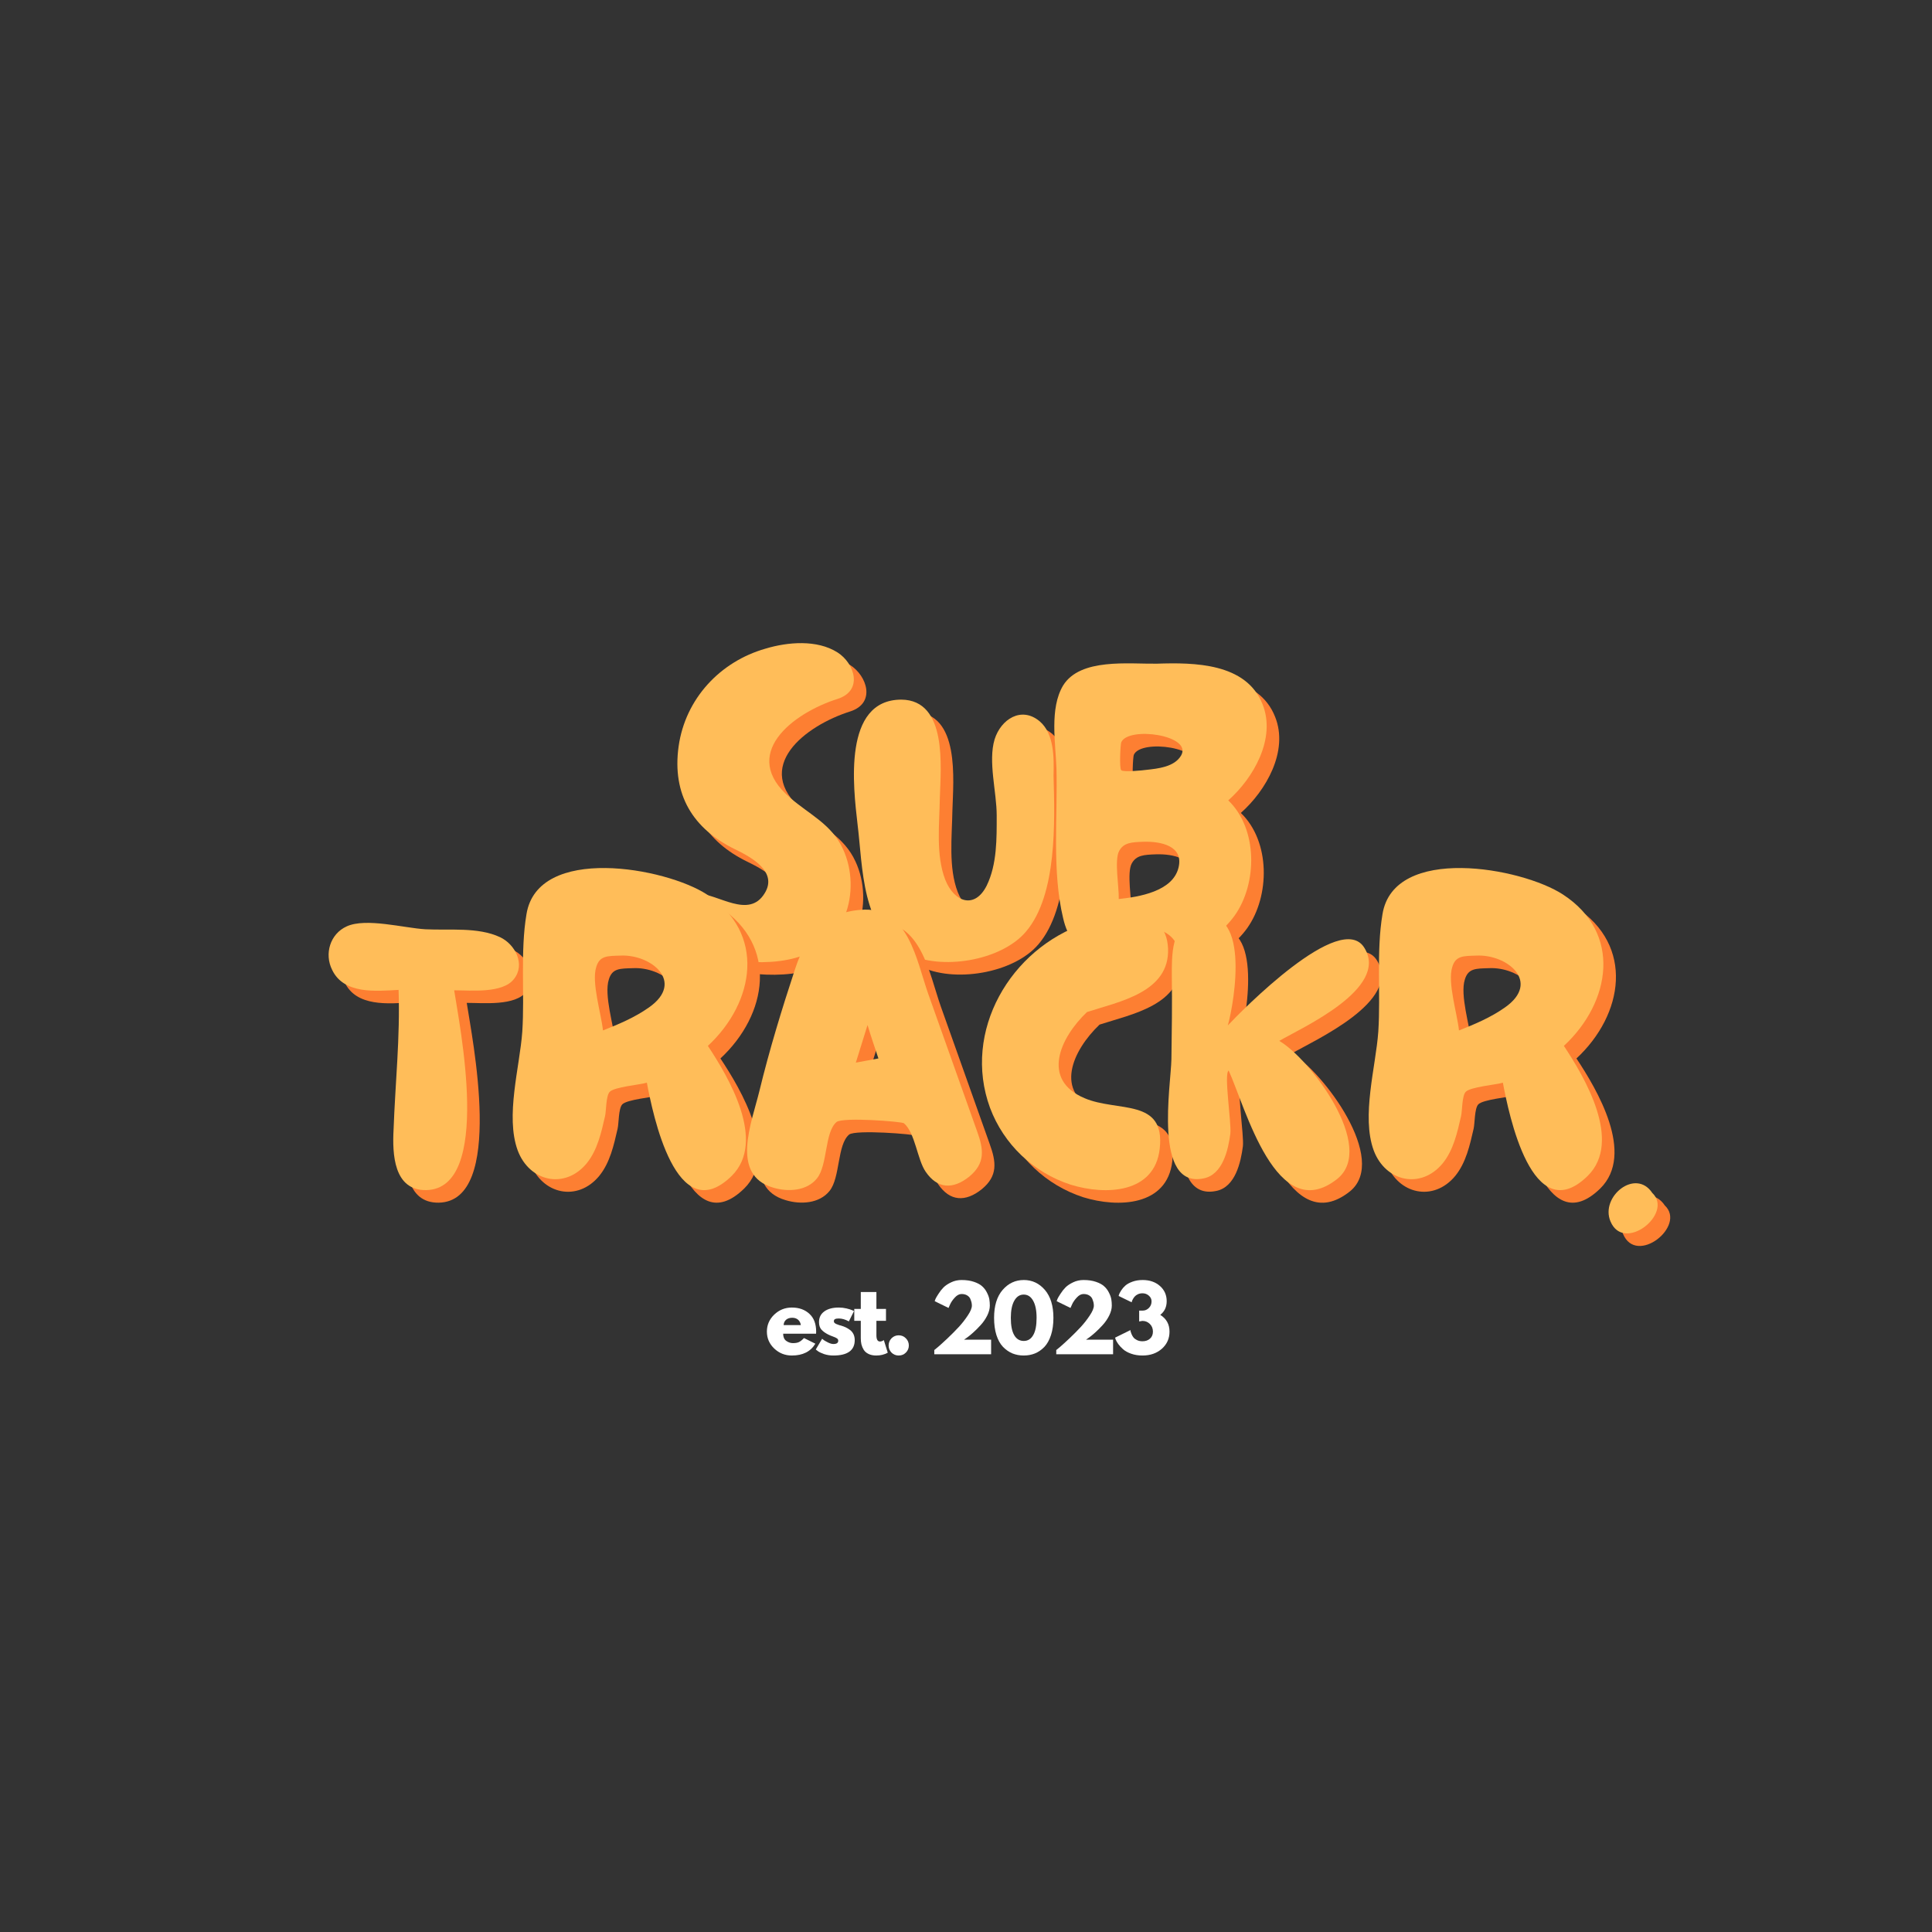 <svg xmlns="http://www.w3.org/2000/svg" xmlns:xlink="http://www.w3.org/1999/xlink" width="500" zoomAndPan="magnify" viewBox="0 0 375 375" height="500" preserveAspectRatio="xMidYMid meet" version="1.0"><rect x="0" y="0" width="375" height="375" fill="#333333" stroke="none"/><defs><g/></defs><g fill="#fd7f32" fill-opacity="1"><g transform="translate(130.343, 189.188)"><g><path d="M 13.551 -0.488 C 21.906 0.812 32.293 0.082 36.023 -8.844 C 37.727 -12.98 37.566 -18.012 35.699 -21.988 C 33.508 -26.773 29.207 -28.641 25.477 -31.887 C 15.496 -40.324 25.965 -48.355 34.727 -51.113 C 39.676 -52.738 37.973 -58.012 34.645 -60.121 C 30.668 -62.637 24.988 -62.148 20.688 -60.852 C 11.848 -58.336 5.113 -51.113 3.812 -41.867 C 2.516 -32.535 6.57 -25.883 14.766 -21.906 C 17.77 -20.445 23.125 -17.605 20.527 -13.387 C 17.445 -8.277 11.441 -13.305 7.465 -13.305 C 2.758 -13.387 -0.73 -9.574 2.352 -5.113 C 4.625 -1.867 9.898 -1.137 13.551 -0.488 Z M 13.551 -0.488 "/></g></g></g><g fill="#fd7f32" fill-opacity="1"><g transform="translate(166.932, 189.188)"><g><path d="M 11.52 -1.703 C 18.094 1.703 29.859 -0.242 34.645 -5.922 C 40.73 -13.062 40.242 -27.344 40 -36.188 C 40.082 -39.594 40.16 -44.301 37.32 -46.734 C 33.754 -49.734 29.777 -47.141 28.559 -43.246 C 27.262 -38.945 28.965 -33.023 28.965 -28.477 C 28.965 -24.016 29.047 -18.984 27.02 -14.848 C 24.746 -10.305 20.77 -11.52 18.984 -15.984 C 17.121 -20.77 17.852 -26.855 17.93 -31.887 C 18.094 -37.727 19.473 -50.871 10.465 -50.953 C -0.973 -50.953 1.137 -33.914 1.945 -26.855 C 3.004 -18.336 2.676 -6.246 11.52 -1.703 Z M 11.52 -1.703 "/></g></g></g><g fill="#fd7f32" fill-opacity="1"><g transform="translate(205.874, 189.188)"><g><path d="M 17.688 -0.164 C 24.582 -0.891 31.969 -3.164 36.188 -9.008 C 40.648 -15.254 40.73 -25.883 34.969 -31.398 C 39.836 -35.699 44.301 -43.406 41.621 -50.059 C 38.457 -58.094 28.316 -58.172 21.094 -57.93 C 15.66 -57.848 6.246 -59.066 2.922 -53.711 C 0.242 -49.25 1.461 -42.516 1.621 -37.566 C 1.867 -28.234 0.73 -17.605 2.922 -8.52 C 4.625 -0.973 10.711 0.566 17.688 -0.164 Z M 14.199 -37.242 C 13.793 -37.566 14.035 -42.352 14.199 -42.676 C 15.578 -45.84 28.152 -44.055 25.801 -40.082 C 24.504 -37.891 21.34 -37.566 19.066 -37.32 C 18.578 -37.242 14.684 -36.836 14.199 -37.242 Z M 13.711 -12.25 C 13.793 -14.523 12.82 -19.797 13.793 -21.582 C 14.684 -23.203 16.145 -23.285 18.578 -23.367 C 21.746 -23.449 26.367 -22.637 25.312 -18.336 C 24.18 -13.711 17.605 -12.656 13.711 -12.25 Z M 13.711 -12.25 "/></g></g></g><g fill="#ffbd59" fill-opacity="1"><g transform="translate(127.905, 186.75)"><g><path d="M 13.551 -0.488 C 21.906 0.812 32.293 0.082 36.023 -8.844 C 37.727 -12.98 37.566 -18.012 35.699 -21.988 C 33.508 -26.773 29.207 -28.641 25.477 -31.887 C 15.496 -40.324 25.965 -48.355 34.727 -51.113 C 39.676 -52.738 37.973 -58.012 34.645 -60.121 C 30.668 -62.637 24.988 -62.148 20.688 -60.852 C 11.848 -58.336 5.113 -51.113 3.812 -41.867 C 2.516 -32.535 6.57 -25.883 14.766 -21.906 C 17.77 -20.445 23.125 -17.605 20.527 -13.387 C 17.445 -8.277 11.441 -13.305 7.465 -13.305 C 2.758 -13.387 -0.73 -9.574 2.352 -5.113 C 4.625 -1.867 9.898 -1.137 13.551 -0.488 Z M 13.551 -0.488 "/></g></g></g><g fill="#ffbd59" fill-opacity="1"><g transform="translate(164.494, 186.75)"><g><path d="M 11.52 -1.703 C 18.094 1.703 29.859 -0.242 34.645 -5.922 C 40.73 -13.062 40.242 -27.344 40 -36.188 C 40.082 -39.594 40.16 -44.301 37.32 -46.734 C 33.754 -49.734 29.777 -47.141 28.559 -43.246 C 27.262 -38.945 28.965 -33.023 28.965 -28.477 C 28.965 -24.016 29.047 -18.984 27.02 -14.848 C 24.746 -10.305 20.77 -11.52 18.984 -15.984 C 17.121 -20.77 17.852 -26.855 17.93 -31.887 C 18.094 -37.727 19.473 -50.871 10.465 -50.953 C -0.973 -50.953 1.137 -33.914 1.945 -26.855 C 3.004 -18.336 2.676 -6.246 11.52 -1.703 Z M 11.52 -1.703 "/></g></g></g><g fill="#ffbd59" fill-opacity="1"><g transform="translate(203.436, 186.75)"><g><path d="M 17.688 -0.164 C 24.582 -0.891 31.969 -3.164 36.188 -9.008 C 40.648 -15.254 40.73 -25.883 34.969 -31.398 C 39.836 -35.699 44.301 -43.406 41.621 -50.059 C 38.457 -58.094 28.316 -58.172 21.094 -57.93 C 15.66 -57.848 6.246 -59.066 2.922 -53.711 C 0.242 -49.25 1.461 -42.516 1.621 -37.566 C 1.867 -28.234 0.73 -17.605 2.922 -8.52 C 4.625 -0.973 10.711 0.566 17.688 -0.164 Z M 14.199 -37.242 C 13.793 -37.566 14.035 -42.352 14.199 -42.676 C 15.578 -45.84 28.152 -44.055 25.801 -40.082 C 24.504 -37.891 21.34 -37.566 19.066 -37.32 C 18.578 -37.242 14.684 -36.836 14.199 -37.242 Z M 13.711 -12.25 C 13.793 -14.523 12.82 -19.797 13.793 -21.582 C 14.684 -23.203 16.145 -23.285 18.578 -23.367 C 21.746 -23.449 26.367 -22.637 25.312 -18.336 C 24.18 -13.711 17.605 -12.656 13.711 -12.25 Z M 13.711 -12.25 "/></g></g></g><g fill="#fd7f32" fill-opacity="1"><g transform="translate(65.035, 233.438)"><g><path d="M 20.121 0 C 33.102 -0.242 26.531 -32.293 25.559 -38.781 C 28.805 -38.781 34.969 -38.133 37.16 -40.973 C 39.43 -43.812 37.402 -47.707 34.48 -49.086 C 30.184 -51.113 24.582 -50.387 19.961 -50.629 C 15.82 -50.871 8.438 -52.898 4.707 -51.195 C 1.461 -49.734 0.324 -45.84 1.867 -42.758 C 4.137 -37.973 10.387 -38.621 14.766 -38.863 C 15.09 -29.695 14.117 -20.77 13.793 -11.684 C 13.551 -7.059 13.793 0.082 20.121 0 Z M 20.121 0 "/></g></g></g><g fill="#fd7f32" fill-opacity="1"><g transform="translate(100.731, 233.438)"><g><path d="M 43.73 -2.758 C 50.547 -9.492 43.082 -21.988 39.105 -27.992 C 48.273 -36.512 50.387 -49.898 38.945 -57.363 C 30.914 -62.637 6.086 -67.098 3.895 -53.551 C 2.676 -46.328 3.57 -38.215 3.082 -30.75 C 2.598 -23.934 -0.242 -14.359 2.191 -7.707 C 4.461 -1.621 11.359 -0.082 15.578 -5.191 C 17.688 -7.789 18.418 -11.195 19.148 -14.359 C 19.391 -15.414 19.309 -18.254 20.039 -19.066 C 20.934 -20.039 25.965 -20.445 27.262 -20.852 C 28.398 -14.848 32.941 7.789 43.73 -2.758 Z M 18.742 -30.992 C 18.418 -34.238 16.469 -40.324 17.445 -43.324 C 18.094 -45.516 19.633 -45.438 22.07 -45.516 C 28.074 -45.84 34.727 -40.406 27.668 -35.457 C 24.91 -33.508 21.824 -32.211 18.742 -30.992 Z M 18.742 -30.992 "/></g></g></g><g fill="#fd7f32" fill-opacity="1"><g transform="translate(146.244, 233.438)"><g><path d="M 6.246 -0.488 C 9.168 0.406 12.82 0.164 14.766 -2.273 C 16.875 -4.867 16.227 -11.277 18.578 -13.227 C 19.879 -14.199 31.238 -13.305 31.645 -12.98 C 33.832 -11.117 34.238 -5.922 35.863 -3.57 C 38.133 -0.242 41.137 -0.082 44.301 -2.598 C 47.465 -5.191 47.141 -7.871 45.84 -11.441 L 36.348 -38.133 C 34.078 -44.625 32.535 -54.605 24.016 -54.441 C 16.469 -54.199 12.738 -49.656 10.547 -43 C 7.953 -35.133 5.516 -27.18 3.57 -19.148 C 2.109 -13.145 -2.109 -2.922 6.246 -0.488 Z M 22.312 -24.746 C 23.043 -27.18 23.855 -29.613 24.582 -32.047 C 25.234 -29.859 25.965 -27.75 26.695 -25.559 C 25.234 -25.312 23.773 -24.988 22.312 -24.746 Z M 22.312 -24.746 "/></g></g></g><g fill="#fd7f32" fill-opacity="1"><g transform="translate(191.839, 233.438)"><g><path d="M 18.418 -1.055 C 25.234 1.055 34.727 0.648 35.699 -8.031 C 36.836 -17.93 27.504 -15.09 21.094 -17.852 C 12.656 -21.418 16.309 -29.531 21.582 -34.562 C 27.828 -36.594 37.648 -38.375 37.32 -46.895 C 36.918 -55.66 27.02 -53.711 21.258 -51.766 C 6.734 -46.895 -2.676 -30.832 2.758 -15.984 C 5.438 -8.844 11.195 -3.406 18.418 -1.055 Z M 18.418 -1.055 "/></g></g></g><g fill="#fd7f32" fill-opacity="1"><g transform="translate(227.941, 233.438)"><g><path d="M 34.078 -2.191 C 41.703 -8.355 28.805 -25.477 22.801 -28.965 C 27.262 -31.562 44.137 -39.105 39.352 -46.977 C 34.809 -54.605 15.254 -34.562 12.82 -31.969 C 14.117 -36.594 17.445 -56.062 6.492 -52.82 C 1.785 -51.441 1.945 -45.438 1.945 -41.543 C 2.027 -36.188 1.945 -30.75 1.867 -25.395 C 1.785 -20.445 -1.703 -0.242 8.113 -2.273 C 11.848 -3.004 12.902 -7.871 13.305 -10.953 C 13.551 -13.062 12.008 -22.637 12.98 -23.203 C 16.227 -16.145 22.23 7.223 34.078 -2.191 Z M 34.078 -2.191 "/></g></g></g><g fill="#fd7f32" fill-opacity="1"><g transform="translate(266.883, 233.438)"><g><path d="M 43.73 -2.758 C 50.547 -9.492 43.082 -21.988 39.105 -27.992 C 48.273 -36.512 50.387 -49.898 38.945 -57.363 C 30.914 -62.637 6.086 -67.098 3.895 -53.551 C 2.676 -46.328 3.57 -38.215 3.082 -30.75 C 2.598 -23.934 -0.242 -14.359 2.191 -7.707 C 4.461 -1.621 11.359 -0.082 15.578 -5.191 C 17.688 -7.789 18.418 -11.195 19.148 -14.359 C 19.391 -15.414 19.309 -18.254 20.039 -19.066 C 20.934 -20.039 25.965 -20.445 27.262 -20.852 C 28.398 -14.848 32.941 7.789 43.73 -2.758 Z M 18.742 -30.992 C 18.418 -34.238 16.469 -40.324 17.445 -43.324 C 18.094 -45.516 19.633 -45.438 22.07 -45.516 C 28.074 -45.84 34.727 -40.406 27.668 -35.457 C 24.91 -33.508 21.824 -32.211 18.742 -30.992 Z M 18.742 -30.992 "/></g></g></g><g fill="#ffbd59" fill-opacity="1"><g transform="translate(62.597, 231)"><g><path d="M 20.121 0 C 33.102 -0.242 26.531 -32.293 25.559 -38.781 C 28.805 -38.781 34.969 -38.133 37.16 -40.973 C 39.43 -43.812 37.402 -47.707 34.48 -49.086 C 30.184 -51.113 24.582 -50.387 19.961 -50.629 C 15.82 -50.871 8.438 -52.898 4.707 -51.195 C 1.461 -49.734 0.324 -45.84 1.867 -42.758 C 4.137 -37.973 10.387 -38.621 14.766 -38.863 C 15.09 -29.695 14.117 -20.77 13.793 -11.684 C 13.551 -7.059 13.793 0.082 20.121 0 Z M 20.121 0 "/></g></g></g><g fill="#ffbd59" fill-opacity="1"><g transform="translate(98.293, 231)"><g><path d="M 43.73 -2.758 C 50.547 -9.492 43.082 -21.988 39.105 -27.992 C 48.273 -36.512 50.387 -49.898 38.945 -57.363 C 30.914 -62.637 6.086 -67.098 3.895 -53.551 C 2.676 -46.328 3.57 -38.215 3.082 -30.75 C 2.598 -23.934 -0.242 -14.359 2.191 -7.707 C 4.461 -1.621 11.359 -0.082 15.578 -5.191 C 17.688 -7.789 18.418 -11.195 19.148 -14.359 C 19.391 -15.414 19.309 -18.254 20.039 -19.066 C 20.934 -20.039 25.965 -20.445 27.262 -20.852 C 28.398 -14.848 32.941 7.789 43.73 -2.758 Z M 18.742 -30.992 C 18.418 -34.238 16.469 -40.324 17.445 -43.324 C 18.094 -45.516 19.633 -45.438 22.07 -45.516 C 28.074 -45.84 34.727 -40.406 27.668 -35.457 C 24.91 -33.508 21.824 -32.211 18.742 -30.992 Z M 18.742 -30.992 "/></g></g></g><g fill="#ffbd59" fill-opacity="1"><g transform="translate(143.806, 231)"><g><path d="M 6.246 -0.488 C 9.168 0.406 12.82 0.164 14.766 -2.273 C 16.875 -4.867 16.227 -11.277 18.578 -13.227 C 19.879 -14.199 31.238 -13.305 31.645 -12.98 C 33.832 -11.117 34.238 -5.922 35.863 -3.57 C 38.133 -0.242 41.137 -0.082 44.301 -2.598 C 47.465 -5.191 47.141 -7.871 45.84 -11.441 L 36.348 -38.133 C 34.078 -44.625 32.535 -54.605 24.016 -54.441 C 16.469 -54.199 12.738 -49.656 10.547 -43 C 7.953 -35.133 5.516 -27.18 3.57 -19.148 C 2.109 -13.145 -2.109 -2.922 6.246 -0.488 Z M 22.312 -24.746 C 23.043 -27.18 23.855 -29.613 24.582 -32.047 C 25.234 -29.859 25.965 -27.75 26.695 -25.559 C 25.234 -25.312 23.773 -24.988 22.312 -24.746 Z M 22.312 -24.746 "/></g></g></g><g fill="#ffbd59" fill-opacity="1"><g transform="translate(189.4, 231)"><g><path d="M 18.418 -1.055 C 25.234 1.055 34.727 0.648 35.699 -8.031 C 36.836 -17.93 27.504 -15.09 21.094 -17.852 C 12.656 -21.418 16.309 -29.531 21.582 -34.562 C 27.828 -36.594 37.648 -38.375 37.32 -46.895 C 36.918 -55.66 27.02 -53.711 21.258 -51.766 C 6.734 -46.895 -2.676 -30.832 2.758 -15.984 C 5.438 -8.844 11.195 -3.406 18.418 -1.055 Z M 18.418 -1.055 "/></g></g></g><g fill="#ffbd59" fill-opacity="1"><g transform="translate(225.503, 231)"><g><path d="M 34.078 -2.191 C 41.703 -8.355 28.805 -25.477 22.801 -28.965 C 27.262 -31.562 44.137 -39.105 39.352 -46.977 C 34.809 -54.605 15.254 -34.562 12.82 -31.969 C 14.117 -36.594 17.445 -56.062 6.492 -52.82 C 1.785 -51.441 1.945 -45.438 1.945 -41.543 C 2.027 -36.188 1.945 -30.75 1.867 -25.395 C 1.785 -20.445 -1.703 -0.242 8.113 -2.273 C 11.848 -3.004 12.902 -7.871 13.305 -10.953 C 13.551 -13.062 12.008 -22.637 12.98 -23.203 C 16.227 -16.145 22.23 7.223 34.078 -2.191 Z M 34.078 -2.191 "/></g></g></g><g fill="#ffbd59" fill-opacity="1"><g transform="translate(264.444, 231)"><g><path d="M 43.73 -2.758 C 50.547 -9.492 43.082 -21.988 39.105 -27.992 C 48.273 -36.512 50.387 -49.898 38.945 -57.363 C 30.914 -62.637 6.086 -67.098 3.895 -53.551 C 2.676 -46.328 3.57 -38.215 3.082 -30.75 C 2.598 -23.934 -0.242 -14.359 2.191 -7.707 C 4.461 -1.621 11.359 -0.082 15.578 -5.191 C 17.688 -7.789 18.418 -11.195 19.148 -14.359 C 19.391 -15.414 19.309 -18.254 20.039 -19.066 C 20.934 -20.039 25.965 -20.445 27.262 -20.852 C 28.398 -14.848 32.941 7.789 43.73 -2.758 Z M 18.742 -30.992 C 18.418 -34.238 16.469 -40.324 17.445 -43.324 C 18.094 -45.516 19.633 -45.438 22.07 -45.516 C 28.074 -45.84 34.727 -40.406 27.668 -35.457 C 24.91 -33.508 21.824 -32.211 18.742 -30.992 Z M 18.742 -30.992 "/></g></g></g><g fill="#fd7f32" fill-opacity="1"><g transform="translate(313.408, 241.853)"><g><path d="M 1.621 -2.352 C 4.219 3.895 13.957 -3.895 9.734 -7.871 C 6.492 -12.738 -0.406 -7.141 1.621 -2.352 Z M 1.621 -2.352 "/></g></g></g><g fill="#ffbd59" fill-opacity="1"><g transform="translate(310.969, 239.415)"><g><path d="M 1.621 -2.352 C 4.219 3.895 13.957 -3.895 9.734 -7.871 C 6.492 -12.738 -0.406 -7.141 1.621 -2.352 Z M 1.621 -2.352 "/></g></g></g><g fill="#ffffff" fill-opacity="1"><g transform="translate(148.462, 262.855)"><g><path d="M 9.938 -3.984 L 3.547 -3.984 C 3.547 -3.359 3.742 -2.895 4.141 -2.594 C 4.547 -2.301 4.984 -2.156 5.453 -2.156 C 5.941 -2.156 6.328 -2.223 6.609 -2.359 C 6.898 -2.492 7.227 -2.754 7.594 -3.141 L 9.797 -2.047 C 8.879 -0.516 7.359 0.25 5.234 0.25 C 3.91 0.25 2.77 -0.203 1.812 -1.109 C 0.863 -2.016 0.391 -3.109 0.391 -4.391 C 0.391 -5.672 0.863 -6.77 1.812 -7.688 C 2.77 -8.602 3.91 -9.062 5.234 -9.062 C 6.629 -9.062 7.766 -8.656 8.641 -7.844 C 9.516 -7.039 9.953 -5.891 9.953 -4.391 C 9.953 -4.18 9.945 -4.047 9.938 -3.984 Z M 3.641 -5.656 L 6.984 -5.656 C 6.91 -6.113 6.727 -6.461 6.438 -6.703 C 6.145 -6.953 5.77 -7.078 5.312 -7.078 C 4.812 -7.078 4.41 -6.945 4.109 -6.688 C 3.816 -6.426 3.66 -6.082 3.641 -5.656 Z M 3.641 -5.656 "/></g></g></g><g fill="#ffffff" fill-opacity="1"><g transform="translate(157.95, 262.855)"><g><path d="M 4.859 -9.062 C 5.359 -9.062 5.852 -9.004 6.344 -8.891 C 6.832 -8.773 7.203 -8.66 7.453 -8.547 L 7.812 -8.375 L 6.812 -6.375 C 6.125 -6.75 5.473 -6.938 4.859 -6.938 C 4.516 -6.938 4.27 -6.895 4.125 -6.812 C 3.977 -6.738 3.906 -6.602 3.906 -6.406 C 3.906 -6.352 3.91 -6.301 3.922 -6.25 C 3.941 -6.207 3.969 -6.164 4 -6.125 C 4.031 -6.094 4.062 -6.062 4.094 -6.031 C 4.125 -6 4.172 -5.969 4.234 -5.938 C 4.305 -5.906 4.359 -5.879 4.391 -5.859 C 4.43 -5.836 4.5 -5.812 4.594 -5.781 C 4.688 -5.75 4.754 -5.723 4.797 -5.703 C 4.848 -5.68 4.926 -5.656 5.031 -5.625 C 5.145 -5.594 5.227 -5.57 5.281 -5.562 C 5.633 -5.457 5.941 -5.344 6.203 -5.219 C 6.473 -5.094 6.754 -4.922 7.047 -4.703 C 7.336 -4.484 7.562 -4.207 7.719 -3.875 C 7.875 -3.539 7.953 -3.164 7.953 -2.75 C 7.953 -0.75 6.566 0.25 3.797 0.25 C 3.16 0.25 2.562 0.156 2 -0.031 C 1.438 -0.227 1.023 -0.426 0.766 -0.625 L 0.391 -0.922 L 1.625 -3 C 1.719 -2.914 1.836 -2.82 1.984 -2.719 C 2.141 -2.613 2.41 -2.461 2.797 -2.266 C 3.18 -2.078 3.52 -1.984 3.812 -1.984 C 4.438 -1.984 4.75 -2.195 4.75 -2.625 C 4.75 -2.82 4.664 -2.973 4.5 -3.078 C 4.344 -3.191 4.07 -3.316 3.688 -3.453 C 3.312 -3.586 3.016 -3.711 2.797 -3.828 C 2.242 -4.109 1.805 -4.426 1.484 -4.781 C 1.172 -5.145 1.016 -5.629 1.016 -6.234 C 1.016 -7.117 1.359 -7.812 2.047 -8.312 C 2.742 -8.812 3.68 -9.062 4.859 -9.062 Z M 4.859 -9.062 "/></g></g></g><g fill="#ffffff" fill-opacity="1"><g transform="translate(165.532, 262.855)"><g><path d="M 1.547 -8.797 L 1.547 -12.078 L 4.578 -12.078 L 4.578 -8.797 L 6.438 -8.797 L 6.438 -6.484 L 4.578 -6.484 L 4.578 -3.688 C 4.578 -2.875 4.805 -2.469 5.266 -2.469 C 5.379 -2.469 5.5 -2.488 5.625 -2.531 C 5.75 -2.582 5.848 -2.629 5.922 -2.672 L 6.016 -2.75 L 6.781 -0.297 C 6.125 0.066 5.379 0.25 4.547 0.25 C 3.973 0.25 3.477 0.148 3.062 -0.047 C 2.656 -0.242 2.344 -0.508 2.125 -0.844 C 1.914 -1.188 1.766 -1.539 1.672 -1.906 C 1.586 -2.281 1.547 -2.68 1.547 -3.109 L 1.547 -6.484 L 0.281 -6.484 L 0.281 -8.797 Z M 1.547 -8.797 "/></g></g></g><g fill="#ffffff" fill-opacity="1"><g transform="translate(171.451, 262.855)"><g><path d="M 2.984 -3.672 C 3.535 -3.672 4 -3.477 4.375 -3.094 C 4.758 -2.707 4.953 -2.242 4.953 -1.703 C 4.953 -1.16 4.758 -0.695 4.375 -0.312 C 4 0.062 3.535 0.25 2.984 0.25 C 2.441 0.25 1.977 0.062 1.594 -0.312 C 1.219 -0.695 1.031 -1.16 1.031 -1.703 C 1.031 -2.242 1.219 -2.707 1.594 -3.094 C 1.977 -3.477 2.441 -3.672 2.984 -3.672 Z M 2.984 -3.672 "/></g></g></g><g fill="#ffffff" fill-opacity="1"><g transform="translate(176.581, 262.855)"><g/></g></g><g fill="#ffffff" fill-opacity="1"><g transform="translate(180.406, 262.855)"><g><path d="M 6.234 -11.688 C 5.773 -11.688 5.336 -11.457 4.922 -11 C 4.504 -10.551 4.195 -10.102 4 -9.656 L 3.703 -8.984 L 1.016 -10.297 C 1.047 -10.41 1.098 -10.555 1.172 -10.734 C 1.254 -10.922 1.445 -11.25 1.75 -11.719 C 2.051 -12.195 2.379 -12.613 2.734 -12.969 C 3.098 -13.332 3.586 -13.66 4.203 -13.953 C 4.828 -14.254 5.504 -14.406 6.234 -14.406 C 7.16 -14.406 7.969 -14.285 8.656 -14.047 C 9.344 -13.816 9.875 -13.523 10.25 -13.172 C 10.633 -12.828 10.941 -12.414 11.172 -11.938 C 11.41 -11.469 11.562 -11.039 11.625 -10.656 C 11.688 -10.27 11.719 -9.863 11.719 -9.438 C 11.719 -8.82 11.547 -8.172 11.203 -7.484 C 10.859 -6.805 10.441 -6.203 9.953 -5.672 C 9.473 -5.141 8.984 -4.648 8.484 -4.203 C 7.992 -3.766 7.578 -3.426 7.234 -3.188 L 6.719 -2.828 L 11.969 -2.828 L 11.969 0 L 0.938 0 L 0.938 -0.812 C 1.133 -0.969 1.398 -1.188 1.734 -1.469 C 2.066 -1.75 2.648 -2.281 3.484 -3.062 C 4.316 -3.852 5.051 -4.594 5.688 -5.281 C 6.332 -5.977 6.914 -6.723 7.438 -7.516 C 7.969 -8.305 8.234 -8.945 8.234 -9.438 C 8.234 -9.633 8.211 -9.828 8.172 -10.016 C 8.129 -10.211 8.051 -10.453 7.938 -10.734 C 7.82 -11.016 7.613 -11.242 7.312 -11.422 C 7.02 -11.598 6.66 -11.688 6.234 -11.688 Z M 6.234 -11.688 "/></g></g></g><g fill="#ffffff" fill-opacity="1"><g transform="translate(192.467, 262.855)"><g><path d="M 0.484 -7.062 C 0.484 -9.395 1.035 -11.203 2.141 -12.484 C 3.254 -13.766 4.625 -14.406 6.25 -14.406 C 7.875 -14.406 9.238 -13.766 10.344 -12.484 C 11.445 -11.203 12 -9.395 12 -7.062 C 12 -5.801 11.844 -4.688 11.531 -3.719 C 11.219 -2.758 10.789 -1.992 10.25 -1.422 C 9.707 -0.859 9.098 -0.438 8.422 -0.156 C 7.754 0.113 7.023 0.25 6.234 0.25 C 5.453 0.25 4.723 0.113 4.047 -0.156 C 3.379 -0.438 2.77 -0.859 2.219 -1.422 C 1.676 -1.992 1.25 -2.758 0.938 -3.719 C 0.633 -4.688 0.484 -5.801 0.484 -7.062 Z M 3.734 -7.062 C 3.734 -5.57 3.953 -4.453 4.391 -3.703 C 4.828 -2.953 5.445 -2.578 6.25 -2.578 C 7.031 -2.578 7.641 -2.953 8.078 -3.703 C 8.516 -4.453 8.734 -5.57 8.734 -7.062 C 8.734 -8.5 8.508 -9.609 8.062 -10.391 C 7.625 -11.18 7.016 -11.578 6.234 -11.578 C 5.461 -11.578 4.852 -11.18 4.406 -10.391 C 3.957 -9.598 3.734 -8.488 3.734 -7.062 Z M 3.734 -7.062 "/></g></g></g><g fill="#ffffff" fill-opacity="1"><g transform="translate(204.081, 262.855)"><g><path d="M 6.234 -11.688 C 5.773 -11.688 5.336 -11.457 4.922 -11 C 4.504 -10.551 4.195 -10.102 4 -9.656 L 3.703 -8.984 L 1.016 -10.297 C 1.047 -10.41 1.098 -10.555 1.172 -10.734 C 1.254 -10.922 1.445 -11.25 1.75 -11.719 C 2.051 -12.195 2.379 -12.613 2.734 -12.969 C 3.098 -13.332 3.586 -13.66 4.203 -13.953 C 4.828 -14.254 5.504 -14.406 6.234 -14.406 C 7.16 -14.406 7.969 -14.285 8.656 -14.047 C 9.344 -13.816 9.875 -13.523 10.25 -13.172 C 10.633 -12.828 10.941 -12.414 11.172 -11.938 C 11.41 -11.469 11.562 -11.039 11.625 -10.656 C 11.688 -10.27 11.719 -9.863 11.719 -9.438 C 11.719 -8.82 11.547 -8.172 11.203 -7.484 C 10.859 -6.805 10.441 -6.203 9.953 -5.672 C 9.473 -5.141 8.984 -4.648 8.484 -4.203 C 7.992 -3.766 7.578 -3.426 7.234 -3.188 L 6.719 -2.828 L 11.969 -2.828 L 11.969 0 L 0.938 0 L 0.938 -0.812 C 1.133 -0.969 1.398 -1.188 1.734 -1.469 C 2.066 -1.75 2.648 -2.281 3.484 -3.062 C 4.316 -3.852 5.051 -4.594 5.688 -5.281 C 6.332 -5.977 6.914 -6.723 7.438 -7.516 C 7.969 -8.305 8.234 -8.945 8.234 -9.438 C 8.234 -9.633 8.211 -9.828 8.172 -10.016 C 8.129 -10.211 8.051 -10.453 7.938 -10.734 C 7.82 -11.016 7.613 -11.242 7.312 -11.422 C 7.02 -11.598 6.66 -11.688 6.234 -11.688 Z M 6.234 -11.688 "/></g></g></g><g fill="#ffffff" fill-opacity="1"><g transform="translate(216.142, 262.855)"><g><path d="M 3.516 -10.078 L 0.984 -11.312 C 1.004 -11.383 1.035 -11.492 1.078 -11.641 C 1.129 -11.785 1.266 -12.035 1.484 -12.391 C 1.711 -12.742 1.984 -13.055 2.297 -13.328 C 2.609 -13.609 3.062 -13.859 3.656 -14.078 C 4.25 -14.297 4.914 -14.406 5.656 -14.406 C 7.008 -14.406 8.125 -14.02 9 -13.25 C 9.875 -12.477 10.312 -11.492 10.312 -10.297 C 10.312 -9.172 9.895 -8.285 9.062 -7.641 C 10.258 -6.898 10.859 -5.816 10.859 -4.391 C 10.859 -3.047 10.363 -1.938 9.375 -1.062 C 8.383 -0.188 7.129 0.25 5.609 0.25 C 4.797 0.25 4.055 0.129 3.391 -0.109 C 2.734 -0.348 2.219 -0.633 1.844 -0.969 C 1.469 -1.301 1.156 -1.641 0.906 -1.984 C 0.664 -2.328 0.5 -2.617 0.406 -2.859 L 0.297 -3.219 L 3.281 -4.688 C 3.281 -4.625 3.285 -4.547 3.297 -4.453 C 3.316 -4.359 3.379 -4.18 3.484 -3.922 C 3.586 -3.672 3.711 -3.453 3.859 -3.266 C 4.004 -3.078 4.227 -2.906 4.531 -2.75 C 4.844 -2.594 5.195 -2.516 5.594 -2.516 C 6.195 -2.516 6.688 -2.68 7.062 -3.016 C 7.445 -3.348 7.641 -3.805 7.641 -4.391 C 7.641 -4.992 7.441 -5.488 7.047 -5.875 C 6.648 -6.27 6.164 -6.469 5.594 -6.469 L 4.969 -6.359 L 4.969 -8.469 L 5.672 -8.469 C 6.117 -8.469 6.516 -8.641 6.859 -8.984 C 7.203 -9.328 7.375 -9.754 7.375 -10.266 C 7.375 -10.703 7.195 -11.07 6.844 -11.375 C 6.5 -11.676 6.094 -11.828 5.625 -11.828 C 5.289 -11.828 4.988 -11.766 4.719 -11.641 C 4.457 -11.516 4.254 -11.367 4.109 -11.203 C 3.961 -11.035 3.844 -10.863 3.75 -10.688 C 3.656 -10.52 3.594 -10.379 3.562 -10.266 Z M 3.516 -10.078 "/></g></g></g></svg>